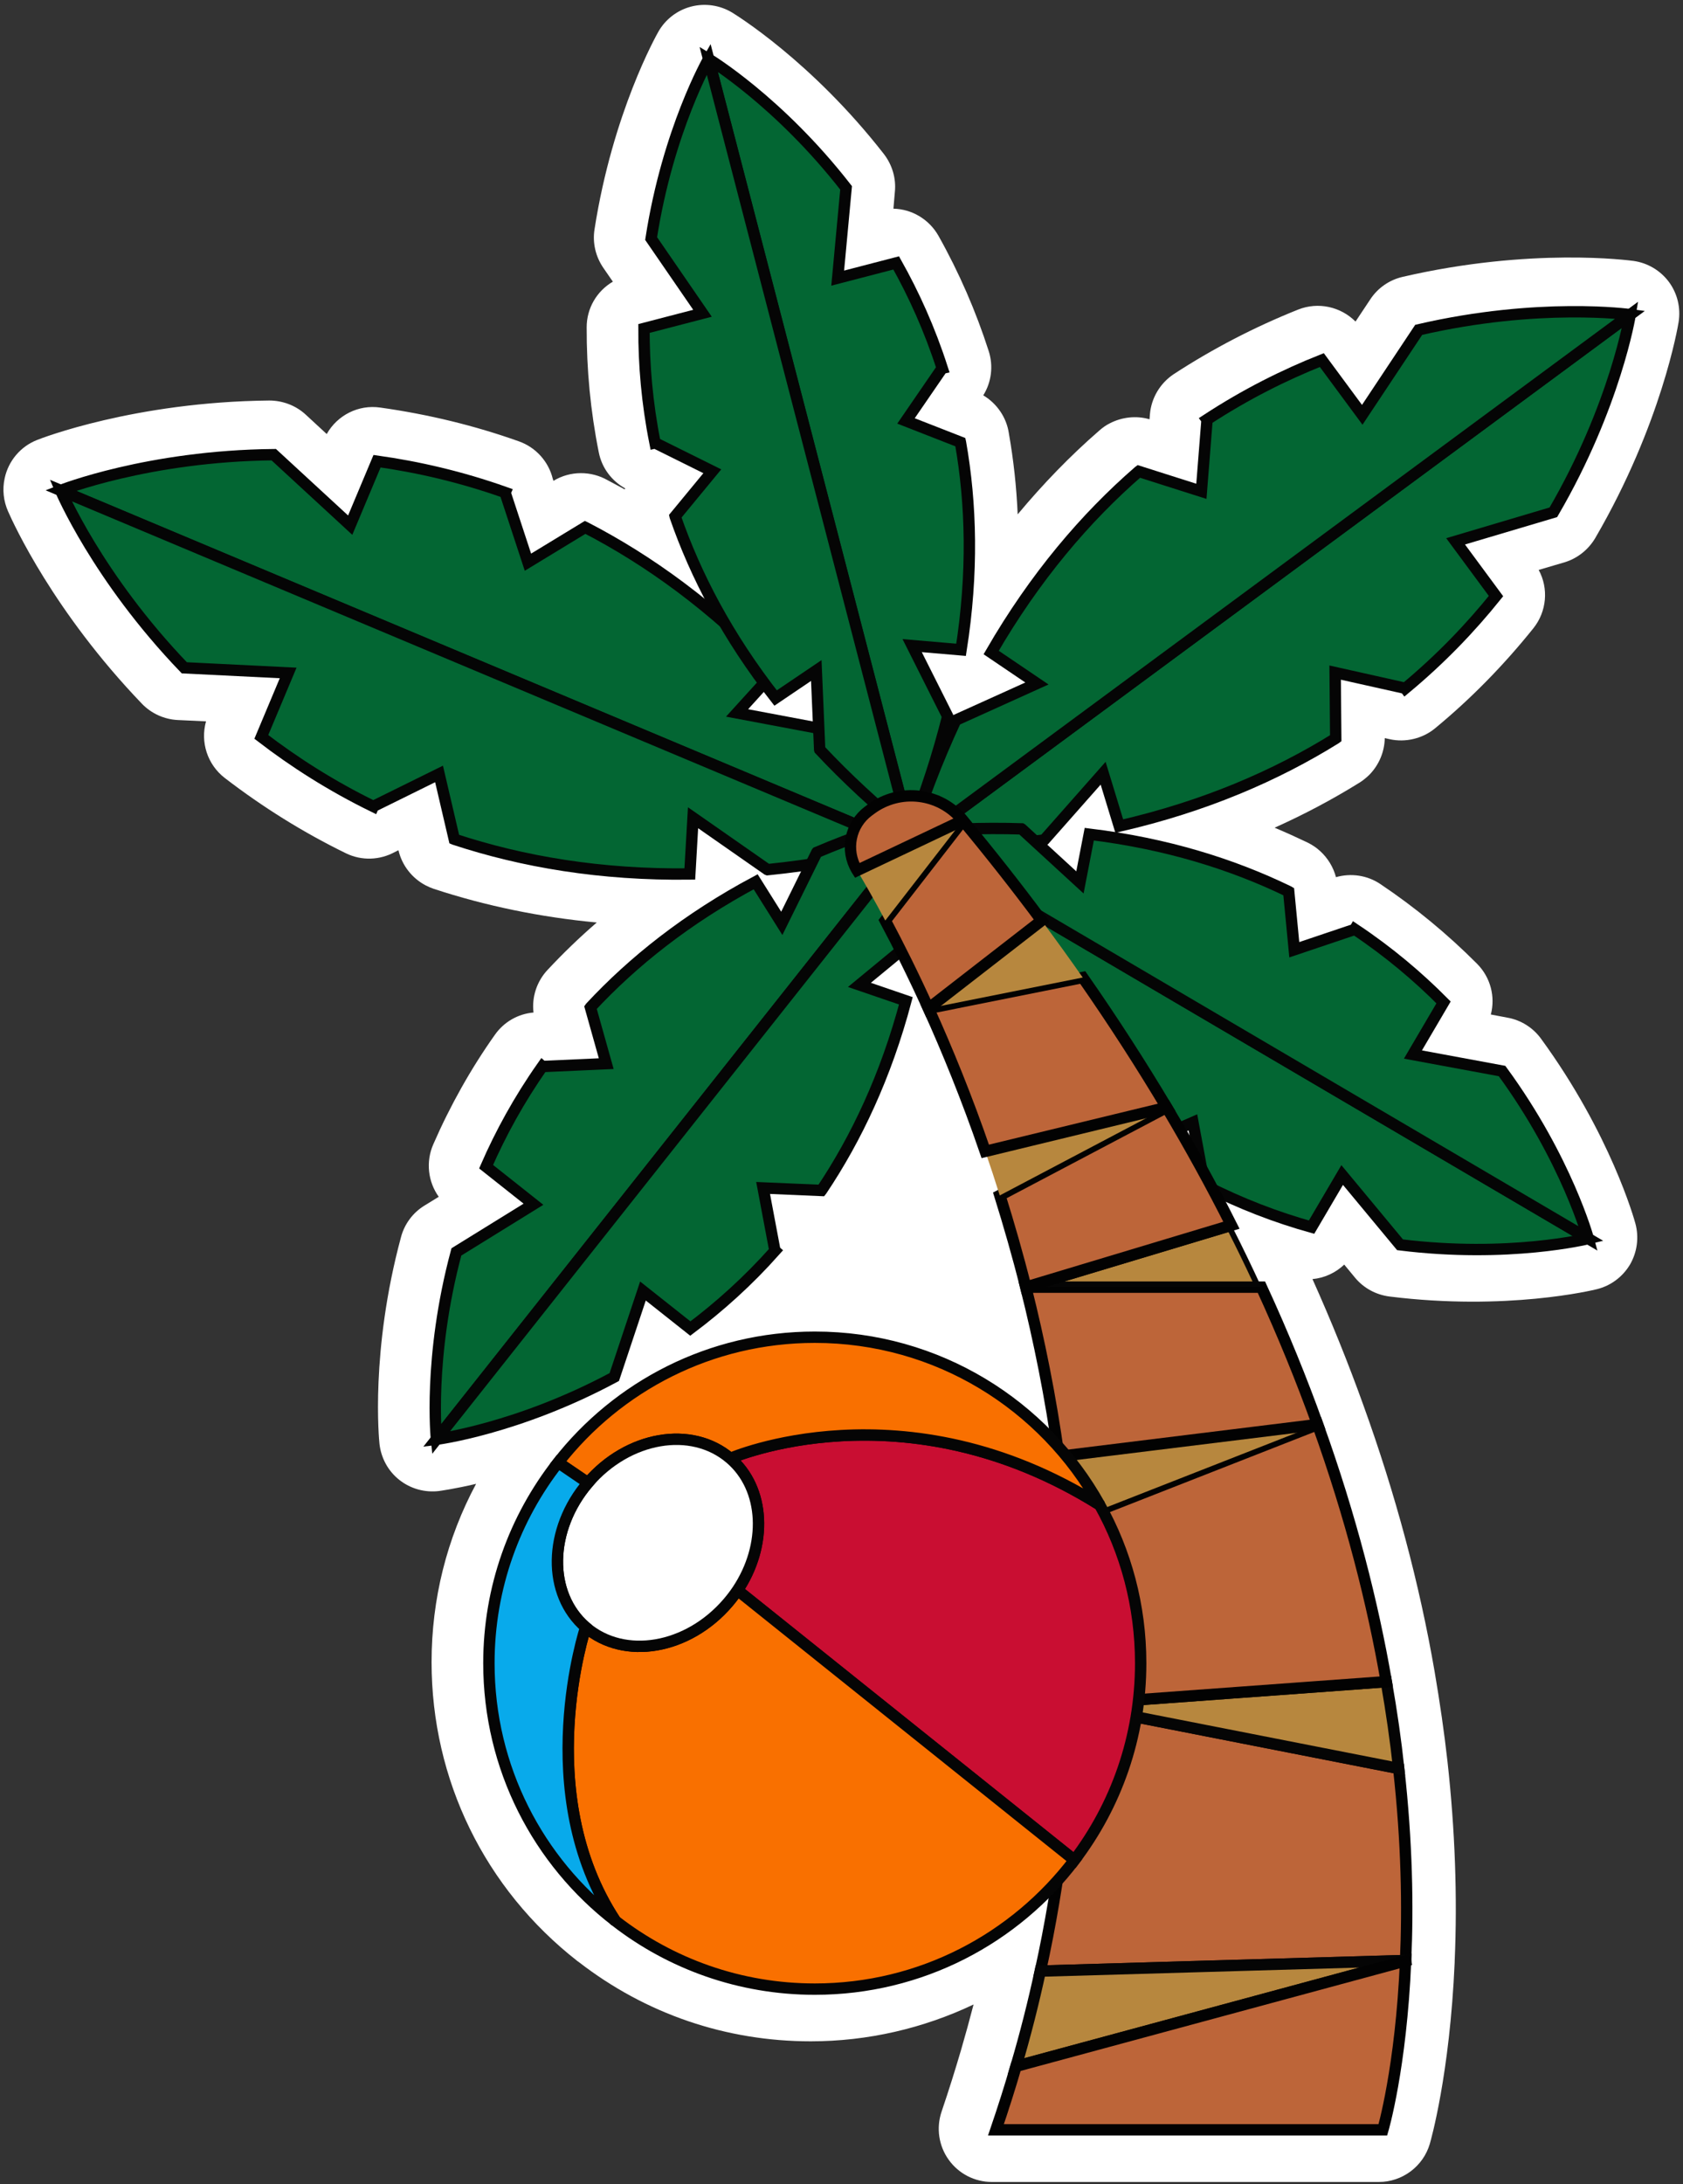 <?xml version="1.0" encoding="UTF-8"?>
<svg width="148px" height="192px" viewBox="0 0 148 192" version="1.1" xmlns="http://www.w3.org/2000/svg" xmlns:xlink="http://www.w3.org/1999/xlink">
    <rect x="0" y="0" width="148" height="192" fill="#333333" stroke="none"/>
    <!-- Generator: Sketch 53.1 (72631) - https://sketchapp.com -->
    <title>Group 72sticker7</title>
    <desc>Created with Sketch.</desc>
    <g id="Page-1" stroke="none" stroke-width="1" fill="none" fill-rule="evenodd">
        <g id="Group-72" transform="translate(0.302, 0.429)">
            <path d="M70.994,179.014 C63.538,179.014 56.49,176.606 50.599,172.048 C50.564,172.025 50.529,171.99 50.483,171.967 C42.325,165.597 37.65,156.025 37.65,145.681 C37.65,140.13 38.994,134.801 41.565,130.009 C39.625,130.465 38.433,130.617 38.305,130.64 C37.055,130.792 35.804,130.441 34.822,129.67 C33.828,128.887 33.209,127.742 33.068,126.491 C33.034,126.163 32.251,118.356 34.962,108.317 C35.265,107.172 36.002,106.178 37.008,105.559 L38.281,104.776 C37.335,103.455 37.124,101.702 37.802,100.159 C39.286,96.758 41.109,93.509 43.214,90.54 C44.008,89.407 45.247,88.694 46.614,88.577 C46.451,87.209 46.906,85.83 47.865,84.814 C49.221,83.365 50.646,81.985 52.178,80.664 C47.199,80.197 42.407,79.204 37.848,77.708 C37.603,77.626 37.37,77.521 37.136,77.404 C35.932,76.773 35.044,75.639 34.74,74.318 L34.728,74.318 L34.436,74.459 C33.103,75.195 31.491,75.253 30.112,74.576 C26.395,72.764 22.807,70.532 19.465,67.96 C17.933,66.78 17.303,64.805 17.816,62.982 L15.327,62.865 C14.135,62.806 13.002,62.292 12.172,61.427 C4.411,53.34 0.893,45.626 0.414,44.539 C0.005,43.627 -0.111,42.599 0.11,41.605 C0.437,40.086 1.501,38.824 2.95,38.251 C3.289,38.111 11.553,34.897 23.368,34.78 C24.56,34.78 25.706,35.212 26.582,36.019 L28.429,37.725 C29.364,36.066 31.222,35.119 33.139,35.399 C37.323,35.984 41.426,36.977 45.329,38.368 C46.813,38.894 47.935,40.133 48.309,41.664 L48.367,41.839 C49.851,40.939 51.686,40.951 53.147,41.792 C53.639,42.05 54.14,42.318 54.632,42.587 C54.643,42.564 54.667,42.529 54.679,42.505 C53.498,41.851 52.622,40.717 52.352,39.327 C51.628,35.726 51.277,32.034 51.289,28.34 C51.289,26.657 52.189,25.15 53.592,24.331 L52.738,23.093 C52.072,22.111 51.792,20.907 51.978,19.738 C53.58,9.453 57.436,2.639 57.6,2.347 C58.22,1.261 59.261,0.466 60.475,0.15 C61.691,-0.165 62.988,0.022 64.063,0.664 C64.344,0.84 71.041,4.919 77.434,13.123 C78.159,14.07 78.51,15.25 78.392,16.431 L78.264,17.915 C79.877,17.95 81.396,18.838 82.225,20.299 C84.037,23.525 85.521,26.938 86.643,30.432 C87.064,31.741 86.889,33.167 86.164,34.324 C87.38,35.049 88.222,36.287 88.42,37.69 C88.829,40.016 89.086,42.377 89.191,44.785 C91.424,42.108 93.819,39.63 96.379,37.41 C96.66,37.164 96.952,36.954 97.279,36.79 C98.354,36.229 99.629,36.089 100.785,36.428 L100.82,35.995 C100.937,34.558 101.721,33.249 102.924,32.454 C106.348,30.222 110.018,28.317 113.851,26.786 C115.617,26.084 117.592,26.529 118.901,27.838 L120.198,25.886 C120.852,24.892 121.869,24.18 123.038,23.91 C134.34,21.293 142.976,22.461 143.35,22.508 C144.59,22.683 145.712,23.35 146.46,24.355 C147.208,25.371 147.512,26.634 147.312,27.884 C147.255,28.235 145.817,36.848 139.984,46.865 C139.377,47.893 138.407,48.664 137.273,49.003 L135.006,49.67 C135.894,51.294 135.719,53.328 134.539,54.801 C131.932,58.05 129.034,61.007 125.901,63.589 C124.803,64.501 123.283,64.863 121.892,64.548 L121.473,64.454 C121.449,65.67 120.958,66.826 120.104,67.692 C119.848,67.937 119.556,68.182 119.251,68.369 C116.879,69.842 114.39,71.163 111.783,72.331 C112.765,72.741 113.735,73.185 114.693,73.64 C115.091,73.839 115.465,74.085 115.792,74.389 C116.47,75.008 116.949,75.803 117.182,76.679 C118.492,76.305 119.93,76.504 121.087,77.287 C124.125,79.321 126.988,81.681 129.595,84.299 C130.775,85.492 131.208,87.186 130.799,88.752 L132.283,89.033 C133.452,89.243 134.504,89.91 135.205,90.868 C141.341,99.271 143.432,106.821 143.515,107.137 C143.842,108.352 143.667,109.649 143.035,110.736 C142.392,111.811 141.352,112.595 140.125,112.898 C139.809,112.98 132.189,114.827 121.881,113.541 C120.7,113.389 119.614,112.805 118.854,111.882 L117.907,110.736 C117.147,111.461 116.154,111.917 115.114,112.01 C116.762,115.68 118.269,119.408 119.602,123.125 C122.419,130.92 124.522,138.786 125.855,146.511 C126.322,149.246 126.708,151.911 126.988,154.424 C127.654,160.443 127.865,166.345 127.62,171.955 L127.62,172.048 C127.187,181.959 125.504,187.78 125.434,188.025 C124.849,190.012 123.015,191.379 120.946,191.379 L86.924,191.379 C85.417,191.379 84.002,190.655 83.126,189.428 C82.249,188.212 82.015,186.634 82.495,185.208 C83.161,183.245 83.71,181.48 84.201,179.809 C84.587,178.488 84.961,177.132 85.311,175.777 C80.882,177.88 75.996,179.014 70.994,179.014" id="Fill-686" fill="#FFFFFF"></path>
            <path d="M123.28,60.083 L123.274,60.075 L117.108,58.696 L117.16,64.476 L117.144,64.488 C111.903,67.748 105.629,70.465 98.123,72.189 L96.706,67.541 L91.531,73.399 L91.515,73.411 C87.746,73.931 83.713,74.21 79.396,74.226 L143.055,27.23 C143.055,27.23 141.767,35.22 136.298,44.604 L127.701,47.158 L131.254,51.97 C129.018,54.752 126.386,57.503 123.28,60.083" id="Fill-688" fill="#036633"></path>
            <path d="M123.28,60.083 L123.274,60.075 L117.108,58.696 L117.16,64.476 L117.144,64.488 C111.903,67.748 105.629,70.465 98.123,72.189 L96.706,67.541 L91.531,73.399 L91.515,73.411 C87.746,73.931 83.713,74.21 79.396,74.226 L143.055,27.23 C143.055,27.23 141.767,35.22 136.298,44.604 L127.701,47.158 L131.254,51.97 C129.018,54.752 126.386,57.503 123.28,60.083 Z" id="Stroke-690" stroke="#050505"></path>
            <path d="M143.056,27.231 L79.397,74.226 C80.683,70.106 82.138,66.334 83.744,62.885 L83.761,62.873 L90.884,59.654 L86.859,56.93 C90.717,50.265 95.161,45.069 99.82,41.021 L99.836,41.009 L105.345,42.761 L105.843,36.463 L105.837,36.455 C109.217,34.246 112.621,32.541 115.938,31.223 L119.492,36.036 L124.457,28.565 C135.042,26.11 143.056,27.231 143.056,27.231" id="Fill-692" fill="#036633"></path>
            <path d="M143.056,27.231 L79.397,74.226 C80.683,70.106 82.138,66.334 83.744,62.885 L83.761,62.873 L90.884,59.654 L86.859,56.93 C90.717,50.265 95.161,45.069 99.82,41.021 L99.836,41.009 L105.345,42.761 L105.843,36.463 L105.837,36.455 C109.217,34.246 112.621,32.541 115.938,31.223 L119.492,36.036 L124.457,28.565 C135.042,26.11 143.056,27.231 143.056,27.231 Z" id="Stroke-694" stroke="#050505"></path>
            <path d="M105.622,103.76 L105.627,103.752 L104.601,98.233 L99.896,100.293 L99.882,100.284 C95.389,97.14 90.978,92.961 86.95,87.43 L90.254,84.65 L83.66,82.467 L83.644,82.458 C81.904,79.559 80.268,76.361 78.749,72.84 L139.368,108.452 C139.368,108.452 132.391,110.187 122.814,108.994 L117.726,102.862 L115.034,107.444 C111.981,106.589 108.814,105.398 105.622,103.76" id="Fill-696" fill="#036633"></path>
            <path d="M105.622,103.76 L105.627,103.752 L104.601,98.233 L99.896,100.293 L99.882,100.284 C95.389,97.14 90.978,92.961 86.95,87.43 L90.254,84.65 L83.66,82.467 L83.644,82.458 C81.904,79.559 80.268,76.361 78.749,72.84 L139.368,108.452 C139.368,108.452 132.391,110.187 122.814,108.994 L117.726,102.862 L115.034,107.444 C111.981,106.589 108.814,105.398 105.622,103.76 Z" id="Stroke-698" stroke="#050505"></path>
            <path d="M139.368,108.452 L78.749,72.84 C82.564,72.452 86.154,72.325 89.534,72.434 L89.549,72.443 L94.666,77.14 L95.486,72.9 C102.279,73.726 108.076,75.544 113.01,77.937 L113.025,77.946 L113.516,83.059 L118.837,81.267 L118.841,81.26 C121.826,83.25 124.407,85.437 126.641,87.688 L123.949,92.27 L131.787,93.721 C137.487,101.513 139.368,108.452 139.368,108.452" id="Fill-700" fill="#036633"></path>
            <path d="M139.368,108.452 L78.749,72.84 C82.564,72.452 86.154,72.325 89.534,72.434 L89.549,72.443 L94.666,77.14 L95.486,72.9 C102.279,73.726 108.076,75.544 113.01,77.937 L113.025,77.946 L113.516,83.059 L118.837,81.267 L118.841,81.26 C121.826,83.25 124.407,85.437 126.641,87.688 L123.949,92.27 L131.787,93.721 C137.487,101.513 139.368,108.452 139.368,108.452 Z" id="Stroke-702" stroke="#050505"></path>
            <path d="M44.118,42.863 L44.114,42.872 L46.124,48.991 L51.158,45.929 L51.177,45.938 C56.764,48.826 62.418,52.903 67.844,58.576 L64.513,62.242 L72.343,63.716 L72.361,63.724 C74.783,66.754 77.132,70.14 79.396,73.911 L5.034,42.685 C5.034,42.685 12.702,39.646 23.772,39.539 L30.494,45.735 L32.854,40.113 C36.457,40.619 40.239,41.488 44.118,42.863" id="Fill-704" fill="#036633"></path>
            <path d="M44.118,42.863 L44.114,42.872 L46.124,48.991 L51.158,45.929 L51.177,45.938 C56.764,48.826 62.418,52.903 67.844,58.576 L64.513,62.242 L72.343,63.716 L72.361,63.724 C74.783,66.754 77.132,70.14 79.396,73.911 L5.034,42.685 C5.034,42.685 12.702,39.646 23.772,39.539 L30.494,45.735 L32.854,40.113 C36.457,40.619 40.239,41.488 44.118,42.863 Z" id="Stroke-706" stroke="#050505"></path>
            <path d="M5.034,42.685 L79.396,73.911 C75.118,74.934 71.056,75.628 67.198,76.02 L67.179,76.013 L60.643,71.455 L60.359,76.4 C52.51,76.499 45.64,75.318 39.666,73.351 L39.647,73.343 L38.307,67.605 L32.532,70.455 L32.528,70.464 C28.831,68.657 25.561,66.566 22.678,64.349 L25.038,58.727 L15.905,58.275 C8.233,50.288 5.034,42.685 5.034,42.685" id="Fill-708" fill="#036633"></path>
            <path d="M5.034,42.685 L79.396,73.911 C75.118,74.934 71.056,75.628 67.198,76.02 L67.179,76.013 L60.643,71.455 L60.359,76.4 C52.51,76.499 45.64,75.318 39.666,73.351 L39.647,73.343 L38.307,67.605 L32.532,70.455 L32.528,70.464 C28.831,68.657 25.561,66.566 22.678,64.349 L25.038,58.727 L15.905,58.275 C8.233,50.288 5.034,42.685 5.034,42.685 Z" id="Stroke-710" stroke="#050505"></path>
            <path d="M82.557,31.943 L82.548,31.945 L79.37,36.573 L84.155,38.443 L84.159,38.461 C85.112,43.86 85.276,49.934 84.213,56.693 L79.911,56.324 L83.03,62.529 L83.035,62.547 C82.215,65.827 81.111,69.245 79.696,72.809 L62.013,4.763 C62.013,4.763 68.174,8.47 74.102,16.086 L73.363,24.02 L78.507,22.683 C80.061,25.447 81.458,28.528 82.557,31.943" id="Fill-712" fill="#036633"></path>
            <path d="M82.557,31.943 L82.548,31.945 L79.37,36.573 L84.155,38.443 L84.159,38.461 C85.112,43.86 85.276,49.934 84.213,56.693 L79.911,56.324 L83.03,62.529 L83.035,62.547 C82.215,65.827 81.111,69.245 79.696,72.809 L62.013,4.763 C62.013,4.763 68.174,8.47 74.102,16.086 L73.363,24.02 L78.507,22.683 C80.061,25.447 81.458,28.528 82.557,31.943 Z" id="Stroke-714" stroke="#050505"></path>
            <path d="M62.013,4.763 L79.696,72.809 C76.724,70.385 74.095,67.937 71.783,65.471 L71.778,65.453 L71.481,58.514 L67.903,60.932 C63.684,55.545 60.87,50.159 59.074,44.979 L59.07,44.961 L62.337,40.999 L57.309,38.504 L57.3,38.506 C56.597,34.988 56.318,31.617 56.329,28.446 L61.474,27.109 L56.957,20.541 C58.436,11.001 62.013,4.763 62.013,4.763" id="Fill-716" fill="#036633"></path>
            <path d="M62.013,4.763 L79.696,72.809 C76.724,70.385 74.095,67.937 71.783,65.471 L71.778,65.453 L71.481,58.514 L67.903,60.932 C63.684,55.545 60.87,50.159 59.074,44.979 L59.07,44.961 L62.337,40.999 L57.309,38.504 L57.3,38.506 C56.597,34.988 56.318,31.617 56.329,28.446 L61.474,27.109 L56.957,20.541 C58.436,11.001 62.013,4.763 62.013,4.763 Z" id="Stroke-718" stroke="#050505"></path>
            <path d="M47.394,93.318 L47.401,93.324 L53.009,93.072 L51.62,88.127 L51.63,88.113 C55.366,84.099 60.115,80.308 66.15,77.084 L68.447,80.74 L71.521,74.512 L71.532,74.498 C74.643,73.175 78.037,71.997 81.734,70.98 L38.08,126.091 C38.08,126.091 37.327,118.94 39.832,109.621 L46.61,105.43 L42.444,102.13 C43.713,99.224 45.331,96.253 47.394,93.318" id="Fill-720" fill="#036633"></path>
            <path d="M47.394,93.318 L47.401,93.324 L53.009,93.072 L51.62,88.127 L51.63,88.113 C55.366,84.099 60.115,80.308 66.15,77.084 L68.447,80.74 L71.521,74.512 L71.532,74.498 C74.643,73.175 78.037,71.997 81.734,70.98 L38.08,126.091 C38.08,126.091 37.327,118.94 39.832,109.621 L46.61,105.43 L42.444,102.13 C43.713,99.224 45.331,96.253 47.394,93.318 Z" id="Stroke-722" stroke="#050505"></path>
            <path d="M38.079,126.091 L81.733,70.98 C81.59,74.812 81.22,78.385 80.644,81.717 L80.633,81.731 L75.274,86.149 L79.359,87.548 C77.601,94.161 74.999,99.651 71.946,104.206 L71.935,104.22 L66.804,103.999 L67.843,109.516 L67.85,109.522 C65.465,112.202 62.942,114.456 60.404,116.358 L56.238,113.058 L53.718,120.62 C45.213,125.188 38.079,126.091 38.079,126.091" id="Fill-724" fill="#036633"></path>
            <path d="M38.079,126.091 L81.733,70.98 C81.59,74.812 81.22,78.385 80.644,81.717 L80.633,81.731 L75.274,86.149 L79.359,87.548 C77.601,94.161 74.999,99.651 71.946,104.206 L71.935,104.22 L66.804,103.999 L67.843,109.516 L67.85,109.522 C65.465,112.202 62.942,114.456 60.404,116.358 L56.238,113.058 L53.718,120.62 C45.213,125.188 38.079,126.091 38.079,126.091 Z" id="Stroke-726" stroke="#050505"></path>
            <path d="M122.698,155.031 C123.425,161.543 123.515,167.218 123.303,171.912 L91.187,172.841 C92.964,164.744 93.843,156.899 94.045,149.407 L122.698,155.031 Z" id="Fill-728" fill="#BD6539"></path>
            <path d="M122.698,155.031 C123.425,161.543 123.515,167.218 123.303,171.912 L91.187,172.841 C92.964,164.744 93.843,156.899 94.045,149.407 L122.698,155.031 Z" id="Stroke-730" stroke="#020202"></path>
            <path d="M123.299,171.913 C123.302,171.931 123.301,171.925 123.304,171.943 L89.047,181.211 C89.875,178.394 90.582,175.608 91.178,172.842 L91.188,172.842 L123.299,171.913 Z" id="Fill-732" fill="#B7873E"></path>
            <path d="M123.299,171.913 C123.302,171.931 123.301,171.925 123.304,171.943 L89.047,181.211 C89.875,178.394 90.582,175.608 91.178,172.842 L91.188,172.842 L123.299,171.913 Z" id="Stroke-734" stroke="#050505"></path>
            <path d="M89.047,181.211 L123.304,171.943 C122.9,181.393 121.305,186.794 121.305,186.794 L87.28,186.794 C87.916,184.926 88.512,183.059 89.047,181.211" id="Fill-736" fill="#BD6539"></path>
            <path d="M89.047,181.211 L123.304,171.943 C122.9,181.393 121.305,186.794 121.305,186.794 L87.28,186.794 C87.916,184.926 88.512,183.059 89.047,181.211 Z" id="Stroke-738" stroke="#020202"></path>
            <path d="M122.698,155.031 L94.045,149.407 L121.607,147.399 C122.072,150.054 122.435,152.598 122.698,155.031" id="Fill-740" fill="#B7873E"></path>
            <path d="M122.698,155.031 L94.045,149.407 L121.607,147.399 C122.072,150.054 122.435,152.598 122.698,155.031 Z" id="Stroke-742" stroke="#050505"></path>
            <path d="M121.608,147.399 L94.046,149.408 C94.207,143.885 93.995,138.545 93.5,133.446 L115.571,124.793 C118.499,132.941 120.417,140.523 121.608,147.399" id="Fill-744" fill="#BD6539"></path>
            <path d="M121.608,147.399 L94.046,149.408 C94.207,143.885 93.995,138.545 93.5,133.446 L115.571,124.793 C118.499,132.941 120.417,140.523 121.608,147.399 Z" id="Stroke-746" stroke="#020202"></path>
            <path d="M115.57,124.793 L93.499,133.446 C93.317,131.457 93.086,129.508 92.812,127.6 L115.57,124.793 Z" id="Fill-748" fill="#B7873E"></path>
            <path d="M115.57,124.793 L92.812,127.6 C92.086,122.35 91.076,117.373 89.905,112.718 L110.624,112.718 C112.531,116.857 114.166,120.886 115.57,124.793" id="Fill-750" fill="#BD6539"></path>
            <path d="M115.57,124.793 L92.812,127.6 C92.086,122.35 91.076,117.373 89.905,112.718 L110.624,112.718 C112.531,116.857 114.166,120.886 115.57,124.793 Z" id="Stroke-752" stroke="#020202"></path>
            <path d="M91.604,112.468 L107.86,107.575 C108.647,109.121 109.425,110.727 110.233,112.468 L91.604,112.468 Z" id="Fill-754" fill="#B7873E"></path>
            <path d="M107.987,107.276 L89.905,112.718 L110.623,112.718 C109.796,110.921 108.927,109.114 107.987,107.276 M107.731,107.876 C108.434,109.263 109.13,110.693 109.841,112.218 L93.301,112.218 L107.731,107.876" id="Fill-756" fill="#050505"></path>
            <path d="M107.987,107.276 L89.905,112.718 C89.198,109.901 88.421,107.215 87.623,104.651 L102.293,96.917 C104.383,100.431 106.281,103.883 107.987,107.276" id="Fill-758" fill="#BD6539"></path>
            <path d="M107.987,107.276 L89.905,112.718 C89.198,109.901 88.421,107.215 87.623,104.651 L102.293,96.917 C104.383,100.431 106.281,103.883 107.987,107.276 Z" id="Stroke-760" stroke="#020202"></path>
            <path d="M102.293,96.918 L87.623,104.652 L87.613,104.652 C87.199,103.329 86.775,102.037 86.341,100.785 L102.293,96.918 Z" id="Fill-762" fill="#B7873E"></path>
            <path d="M102.293,96.918 L86.341,100.785 C84.716,96.06 82.989,91.85 81.344,88.215 L94.913,85.499 C97.608,89.366 100.062,93.182 102.293,96.918" id="Fill-764" fill="#BD6539"></path>
            <path d="M102.293,96.918 L86.341,100.785 C84.716,96.06 82.989,91.85 81.344,88.215 L94.913,85.499 C97.608,89.366 100.062,93.182 102.293,96.918 Z" id="Stroke-766" stroke="#020202"></path>
            <path d="M94.913,85.499 L81.344,88.215 L91.299,80.491 C92.551,82.177 93.752,83.843 94.913,85.499" id="Fill-768" fill="#B7873E"></path>
            <path d="M91.299,80.491 L81.344,88.215 C79.99,85.236 78.698,82.652 77.547,80.491 L84.372,71.687 C86.826,74.645 89.138,77.583 91.299,80.491" id="Fill-770" fill="#BD6539"></path>
            <path d="M91.299,80.491 L81.344,88.215 C79.99,85.236 78.698,82.652 77.547,80.491 L84.372,71.687 C86.826,74.645 89.138,77.583 91.299,80.491 Z" id="Stroke-772" stroke="#020202"></path>
            <path d="M84.372,71.687 L77.547,80.491 C76.608,78.724 75.761,77.25 75.074,76.089 L84.362,71.687 L84.372,71.687 Z" id="Fill-774" fill="#B7873E"></path>
            <path d="M84.362,71.687 L75.074,76.089 C75.061,76.069 75.049,76.049 75.038,76.029 C74.007,74.293 74.451,72.062 76.075,70.862 L76.312,70.687 C78.816,68.836 82.347,69.24 84.327,71.644 L84.362,71.687 Z" id="Fill-776" fill="#BD6539"></path>
            <path d="M84.362,71.687 L75.074,76.089 C75.061,76.069 75.049,76.049 75.038,76.029 C74.007,74.293 74.451,72.062 76.075,70.862 L76.312,70.687 C78.816,68.836 82.347,69.24 84.327,71.644 L84.362,71.687 Z" id="Stroke-778" stroke="#020202"></path>
            <path d="M96.402,131.861 C98.704,135.98 100.007,140.725 100.007,145.774 C100.007,152.276 97.836,158.283 94.18,163.089 L64.548,139.362 C67.204,135.395 67.011,130.427 63.912,127.772 C63.912,127.772 79.187,121.068 96.402,131.861" id="Fill-780" fill="#C90E32"></path>
            <path d="M96.402,131.861 C98.704,135.98 100.007,140.725 100.007,145.774 C100.007,152.276 97.836,158.283 94.18,163.089 L64.548,139.362 C67.204,135.395 67.011,130.427 63.912,127.772 C63.912,127.772 79.187,121.068 96.402,131.861 Z" id="Stroke-782" stroke="#050505"></path>
            <path d="M64.549,139.362 L94.181,163.088 C88.951,169.974 80.672,174.426 71.354,174.426 C64.75,174.426 58.673,172.195 53.826,168.439 C53.826,168.439 53.826,168.429 53.817,168.429 C46.375,157.132 51.201,142.613 51.201,142.613 C54.604,145.521 60.197,144.562 63.71,140.463 C64.014,140.109 64.296,139.736 64.549,139.362" id="Fill-784" fill="#F97000"></path>
            <path d="M64.549,139.362 L94.181,163.088 C88.951,169.974 80.672,174.426 71.354,174.426 C64.75,174.426 58.673,172.195 53.826,168.439 C53.826,168.439 53.826,168.429 53.817,168.429 C46.375,157.132 51.201,142.613 51.201,142.613 C54.604,145.521 60.197,144.562 63.71,140.463 C64.014,140.109 64.296,139.736 64.549,139.362 Z" id="Stroke-786" stroke="#050505"></path>
            <path d="M71.354,117.12 C82.126,117.12 91.516,123.067 96.403,131.861 C79.188,121.068 63.913,127.772 63.913,127.772 C60.51,124.864 54.917,125.823 51.404,129.922 L48.779,128.135 C54.008,121.432 62.176,117.12 71.354,117.12" id="Fill-788" fill="#F97000"></path>
            <path d="M71.354,117.12 C82.126,117.12 91.516,123.067 96.403,131.861 C79.188,121.068 63.913,127.772 63.913,127.772 C60.51,124.864 54.917,125.823 51.404,129.922 L48.779,128.135 C54.008,121.432 62.176,117.12 71.354,117.12 Z" id="Stroke-790" stroke="#050505"></path>
            <path d="M64.549,139.362 C64.296,139.736 64.014,140.109 63.71,140.463 C60.197,144.562 54.604,145.521 51.201,142.613 C47.809,139.695 47.9,134.021 51.403,129.922 C54.917,125.823 60.51,124.864 63.912,127.772 C67.012,130.427 67.204,135.394 64.549,139.362" id="Fill-792" fill="#FFFFFF"></path>
            <path d="M64.549,139.362 C64.296,139.736 64.014,140.109 63.71,140.463 C60.197,144.562 54.604,145.521 51.201,142.613 C47.809,139.695 47.9,134.021 51.403,129.922 C54.917,125.823 60.51,124.864 63.912,127.772 C67.012,130.427 67.204,135.394 64.549,139.362 Z" id="Stroke-794" stroke="#050505"></path>
            <path d="M53.817,168.43 C47.043,163.2 42.691,155.002 42.691,145.774 C42.691,139.12 44.963,133.002 48.779,128.136 L51.404,129.923 C47.9,134.022 47.809,139.696 51.202,142.614 C51.202,142.614 46.376,157.132 53.817,168.43" id="Fill-796" fill="#08AAEB"></path>
            <path d="M53.817,168.43 C47.043,163.2 42.691,155.002 42.691,145.774 C42.691,139.12 44.963,133.002 48.779,128.136 L51.404,129.923 C47.9,134.022 47.809,139.696 51.202,142.614 C51.202,142.614 46.376,157.132 53.817,168.43 Z" id="Stroke-798" stroke="#050505"></path>
        </g>
    </g>
</svg>